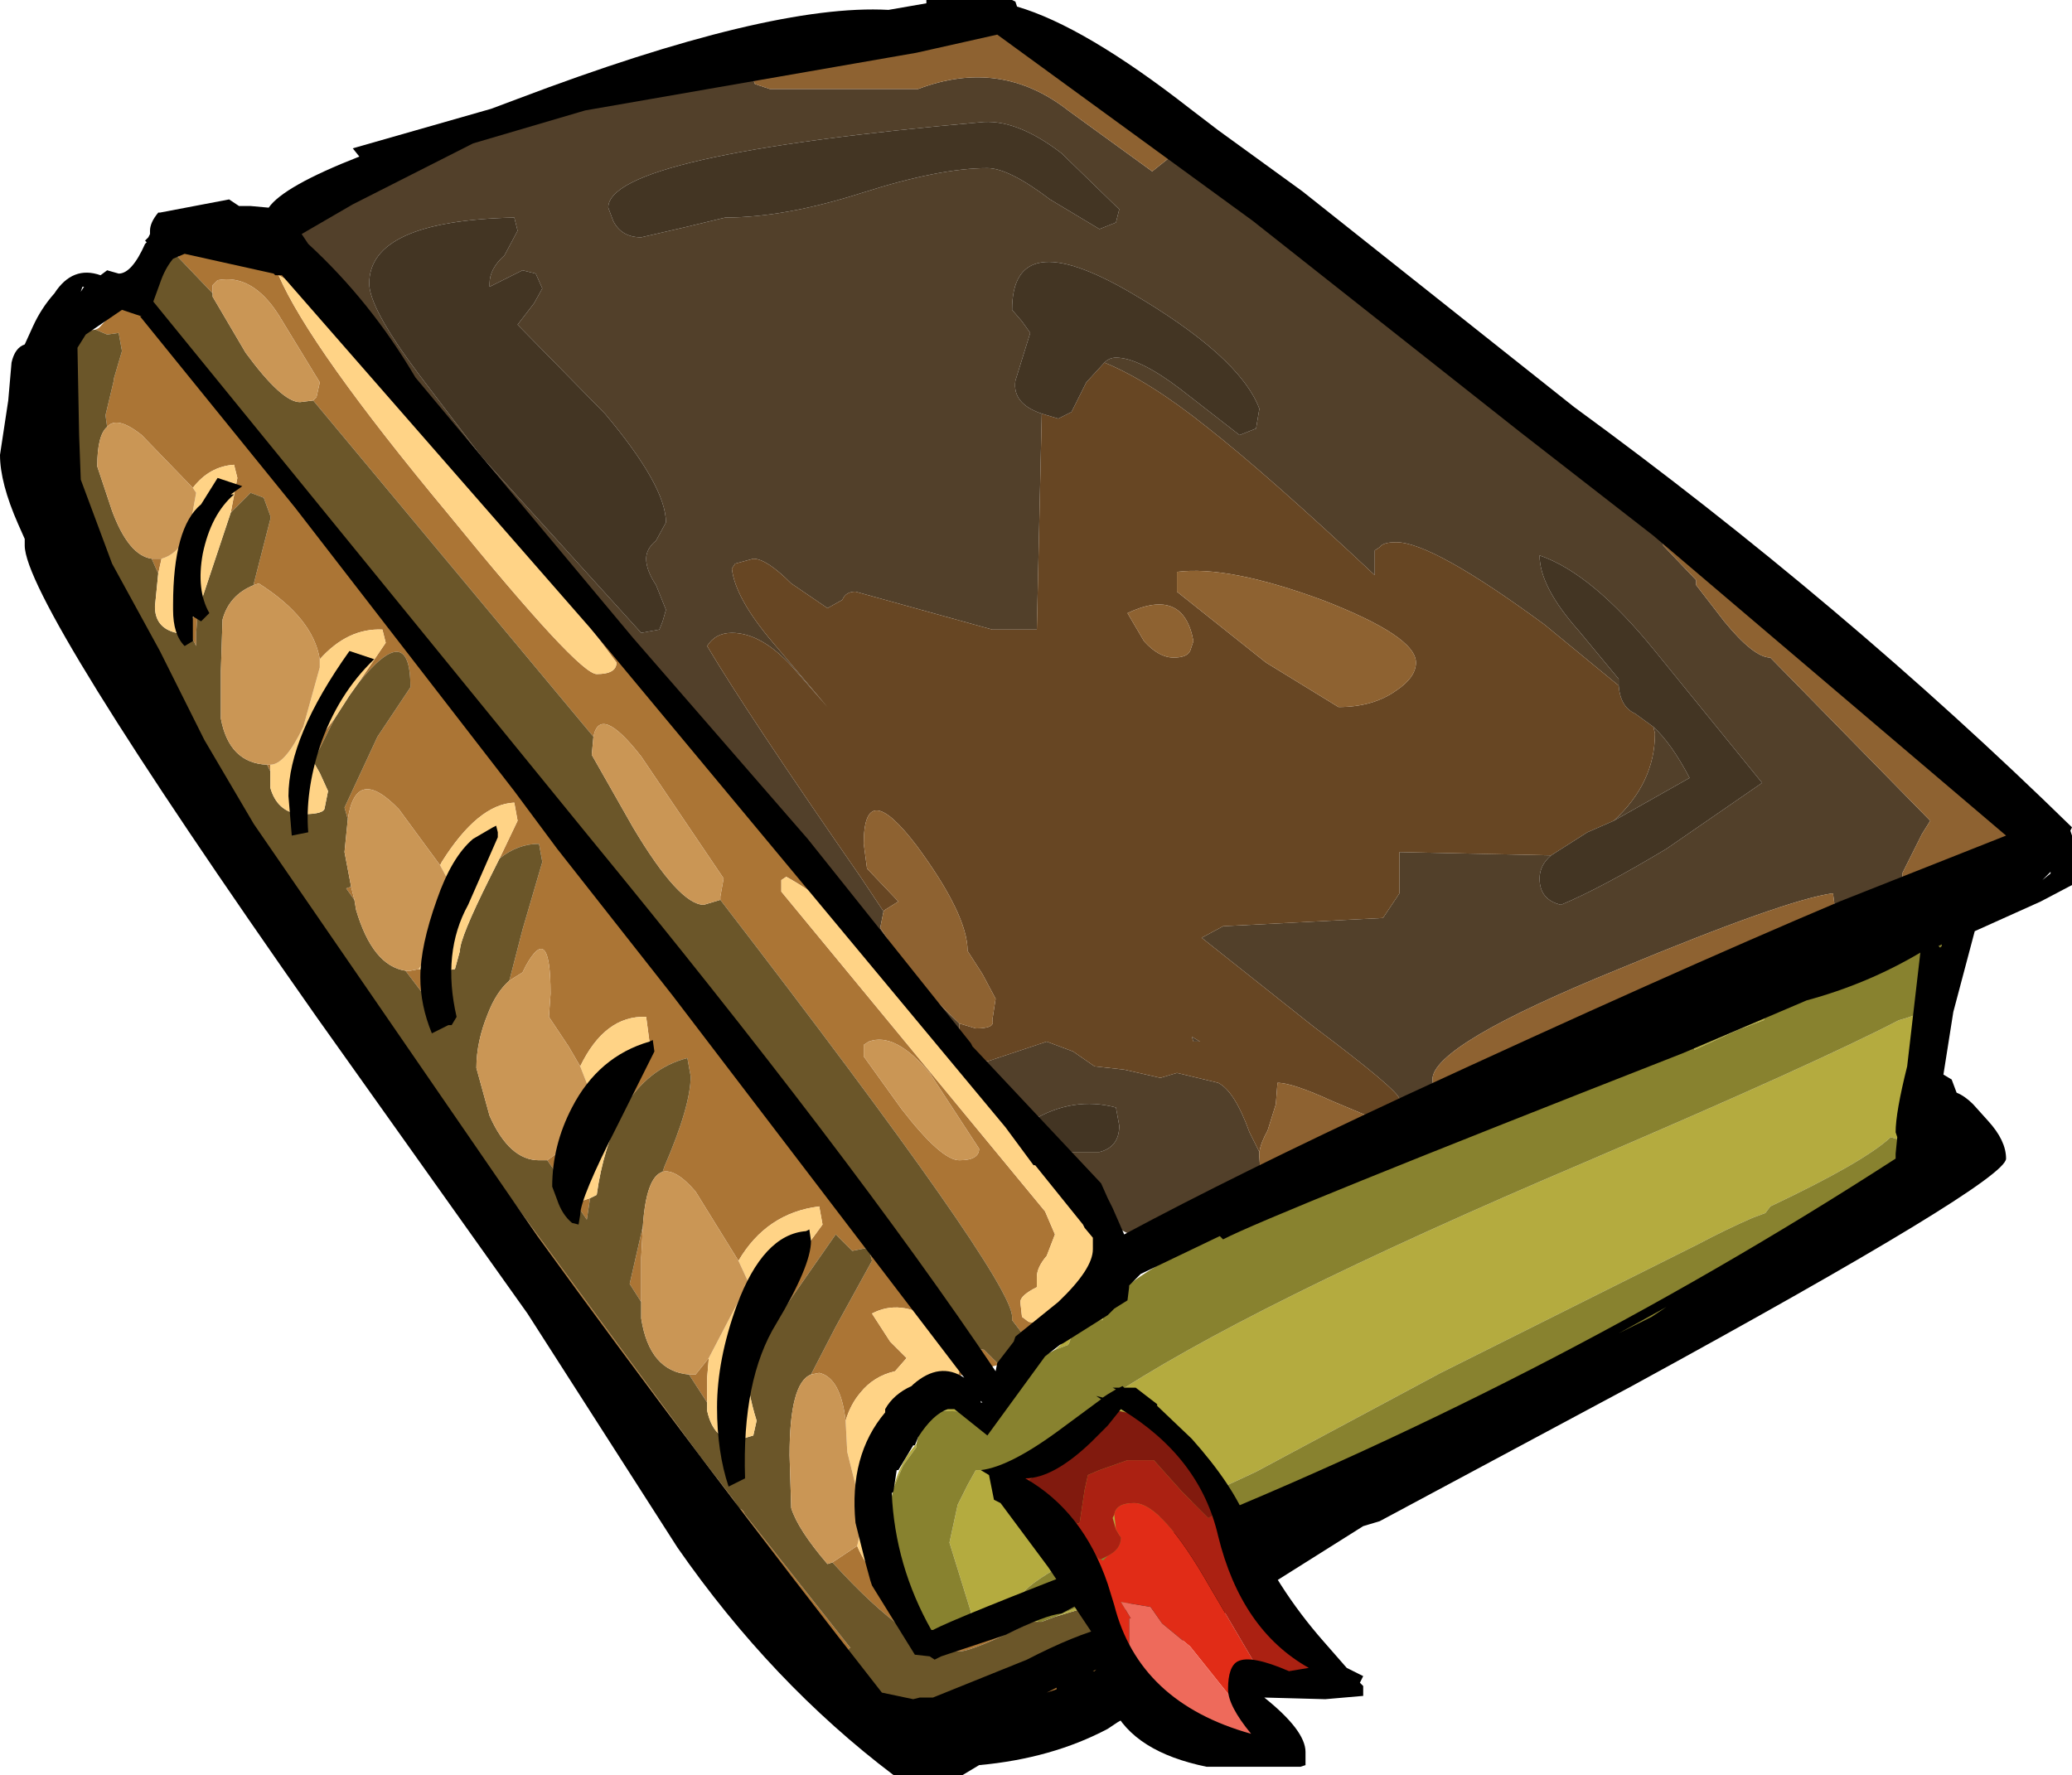 <?xml version="1.0" encoding="UTF-8" standalone="no"?>
<svg xmlns:ffdec="https://www.free-decompiler.com/flash" xmlns:xlink="http://www.w3.org/1999/xlink" ffdec:objectType="frame" height="53.85px" width="62.85px" xmlns="http://www.w3.org/2000/svg">
  <g transform="matrix(1.0, 0.0, 0.0, 1.0, 0.35, -4.15)">
    <use ffdec:characterId="925" height="53.85" transform="matrix(1.0, 0.0, 0.0, 1.0, -0.35, 4.15)" width="62.85" xlink:href="#shape0"/>
  </g>
  <defs>
    <g id="shape0" transform="matrix(1.0, 0.0, 0.0, 1.0, 0.35, -4.15)">
      <path d="M51.0 20.65 L50.25 20.25 50.1 20.35 50.1 20.7 51.1 21.75 51.1 21.9 51.95 23.0 Q52.85 24.1 53.35 24.1 L58.2 29.05 57.95 29.45 57.35 30.65 57.4 31.25 57.7 31.3 55.0 32.55 55.35 32.15 55.3 32.05 55.35 32.0 55.25 31.25 Q53.8 31.45 48.75 33.55 43.1 35.85 43.1 36.9 L43.15 37.35 43.35 37.5 43.85 37.6 42.1 38.35 41.6 38.2 42.1 37.5 Q42.1 37.25 39.5 35.3 L36.1 32.6 36.75 32.25 41.6 32.0 42.1 31.25 42.1 30.0 46.7 30.1 Q46.35 30.4 46.35 30.8 46.35 31.45 47.0 31.6 48.2 31.1 50.2 29.9 L53.1 27.9 49.85 23.9 Q47.95 21.55 46.35 21.0 46.35 21.95 47.55 23.3 L48.75 24.75 48.75 24.95 46.5 23.1 Q43.1 20.6 42.0 20.6 41.6 20.6 41.5 20.75 L41.35 20.85 41.35 21.6 Q38.1 18.55 36.25 17.1 34.5 15.7 33.15 15.15 33.3 15.0 33.5 15.0 34.2 15.0 35.45 15.95 L37.25 17.35 37.75 17.15 37.85 16.55 Q37.25 14.95 33.9 13.0 30.35 10.95 30.35 13.55 L30.65 13.9 30.9 14.25 30.45 15.7 Q30.35 16.4 31.25 16.7 L31.1 23.25 29.75 23.25 25.6 22.1 Q25.3 22.1 25.2 22.35 L24.75 22.6 23.65 21.85 Q22.9 21.1 22.5 21.1 L21.95 21.25 21.85 21.4 Q21.95 22.3 23.1 23.65 L24.75 25.6 23.7 24.4 Q22.75 23.35 21.85 23.35 21.35 23.35 21.1 23.75 22.35 25.85 25.75 30.75 L26.45 31.8 26.35 32.3 27.35 33.85 28.75 35.2 28.75 35.55 26.65 33.25 19.0 24.5 14.5 19.1 13.5 17.75 10.65 14.4 Q10.2 12.8 8.25 12.25 8.25 11.0 9.05 10.55 9.5 10.25 10.3 10.15 L10.45 10.0 Q12.85 7.85 15.4 7.85 L22.3 6.0 22.4 6.0 22.35 6.15 22.55 6.7 23.0 6.85 27.5 6.85 Q30.0 5.9 32.05 7.5 L34.6 9.35 35.6 8.55 37.95 10.45 42.75 14.5 51.0 20.65 M49.8 26.2 Q50.35 26.7 50.9 27.75 L48.6 29.05 Q49.85 27.9 49.85 26.4 L49.8 26.2 M32.25 5.9 L31.9 5.65 30.65 5.0 Q32.15 4.95 32.25 5.9 M27.5 5.4 L27.35 5.5 25.0 5.55 27.5 5.4 M33.6 10.5 L31.85 8.8 Q30.55 7.8 29.5 7.85 18.1 8.85 18.1 10.45 L18.25 10.85 Q18.5 11.35 19.1 11.35 L20.4 11.05 21.65 10.75 Q23.45 10.75 25.8 10.0 28.15 9.25 29.6 9.25 30.25 9.25 31.5 10.2 L33.0 11.1 33.5 10.9 33.6 10.5 M14.95 11.9 L15.35 11.15 15.25 10.75 Q10.85 10.85 10.85 12.75 10.85 13.5 12.35 15.5 L14.25 18.0 19.1 23.35 19.65 23.25 19.75 23.0 19.85 22.65 19.55 21.9 Q19.25 21.45 19.25 21.1 19.25 20.8 19.55 20.55 L19.85 20.0 Q19.85 18.9 18.0 16.7 L15.35 14.0 15.85 13.35 16.1 12.9 15.9 12.45 15.5 12.35 14.5 12.85 14.5 12.75 Q14.5 12.3 14.95 11.9 M29.4 36.35 L29.6 36.35 30.5 36.05 31.4 35.75 32.2 36.05 32.85 36.5 33.75 36.6 34.85 36.85 35.35 36.7 36.6 37.0 Q37.1 37.25 37.55 38.5 L37.85 39.1 37.85 39.25 37.9 40.0 38.2 40.05 35.9 40.9 34.5 41.75 Q33.9 41.75 32.8 40.85 L31.8 39.2 31.75 39.1 33.0 39.1 Q33.6 38.95 33.6 38.3 L33.5 37.75 Q32.2 37.4 30.95 38.15 L30.55 37.8 29.4 36.35 M35.85 35.75 L35.8 35.6 36.05 35.75 35.85 35.75" fill="#52402a" fill-rule="evenodd" stroke="none"/>
      <path d="M8.25 12.25 Q10.2 12.8 10.65 14.4 9.3 13.15 8.1 12.5 9.05 14.7 13.25 19.75 17.2 24.6 17.75 24.6 18.35 24.6 18.35 24.25 L14.5 19.1 19.0 24.5 26.65 33.25 Q24.95 31.55 23.5 30.75 L23.35 30.85 23.35 31.2 31.35 40.9 31.65 41.6 31.4 42.25 Q31.1 42.6 31.1 42.9 L31.1 43.2 Q30.6 43.45 30.6 43.65 L30.65 44.1 30.85 44.25 31.35 44.35 Q32.35 43.95 32.55 43.4 33.1 43.05 33.1 41.95 L33.1 41.85 33.25 42.4 Q33.25 43.55 31.45 44.75 L31.0 45.05 30.35 44.2 30.35 44.1 Q30.35 42.95 21.5 31.45 L21.5 31.35 21.6 30.8 19.1 27.1 Q17.85 25.5 17.65 26.5 L9.15 16.3 9.25 16.2 9.35 15.75 8.1 13.7 Q7.3 12.45 6.25 12.65 L6.1 12.8 6.1 13.05 5.05 11.95 Q5.2 11.75 5.45 11.7 L5.65 11.65 Q6.75 10.75 6.95 12.1 L7.0 12.1 8.25 12.25 M26.95 52.1 L27.0 52.5 Q27.35 53.65 28.1 53.85 L28.35 53.85 28.5 53.85 28.55 53.85 28.8 53.85 29.25 53.85 29.75 53.55 30.95 53.35 Q29.15 54.25 28.75 54.25 27.35 54.25 24.9 51.55 L25.65 51.05 Q26.1 52.1 26.75 52.1 L26.95 52.1 M34.15 52.45 L34.2 52.4 34.6 52.85 34.75 53.55 34.75 53.65 34.75 53.8 Q34.75 54.65 33.6 55.45 32.55 56.15 30.8 56.4 L29.5 56.5 29.35 56.5 28.85 56.5 Q26.45 56.5 25.75 55.75 L25.6 55.35 25.3 55.0 Q23.85 53.85 21.75 50.15 19.4 48.5 16.85 44.4 L13.3 38.0 20.9 48.35 21.9 49.65 22.05 49.9 22.15 49.95 22.2 50.0 22.25 50.1 25.45 54.15 25.4 54.15 25.35 54.55 26.35 55.5 27.25 56.1 27.35 56.1 27.85 56.35 Q28.95 56.35 31.65 54.95 34.35 53.5 34.35 53.05 L34.25 52.5 34.15 52.45 M4.15 12.6 L4.15 12.7 4.05 12.65 4.15 12.6 M3.85 12.8 L3.85 13.15 4.35 13.8 Q4.7 14.6 5.0 14.6 L27.5 43.1 27.85 43.2 28.5 44.0 28.55 44.1 Q28.8 45.0 29.5 45.1 L29.95 45.55 28.7 45.9 28.85 45.45 Q28.85 44.75 27.95 44.2 26.95 43.55 26.1 44.0 L26.65 44.85 27.15 45.35 26.8 45.75 Q26.15 45.9 25.75 46.4 25.45 46.75 25.3 47.25 25.15 45.95 24.5 45.8 L24.25 45.85 25.0 44.4 26.1 42.4 26.0 42.0 25.5 42.1 25.0 41.6 22.35 45.4 22.3 45.5 Q22.3 44.25 23.1 43.35 L24.6 41.3 24.5 40.75 Q22.9 40.95 22.05 42.4 L20.75 40.3 Q20.15 39.6 19.75 39.7 L19.8 39.55 Q20.6 37.7 20.6 36.8 L20.5 36.25 Q19.3 36.55 18.55 37.8 L18.7 37.55 Q19.35 36.45 19.35 35.75 L19.25 35.0 Q18.0 34.95 17.25 36.5 L16.9 35.9 16.3 35.0 16.35 34.3 Q16.35 32.1 15.6 33.45 L15.5 33.65 15.1 33.9 15.5 32.35 16.1 30.3 16.0 29.75 Q15.35 29.75 14.8 30.2 L15.35 29.05 15.25 28.5 Q14.15 28.55 13.05 30.3 L13.0 30.4 11.75 28.7 Q10.45 27.35 10.2 29.0 L10.1 28.65 11.1 26.5 12.1 25.0 Q12.1 22.9 10.5 24.9 L11.35 23.65 11.25 23.25 Q10.2 23.2 9.35 24.15 9.15 22.9 7.5 21.85 L7.35 21.9 7.35 21.85 7.85 19.9 7.85 19.8 7.65 19.25 7.25 19.1 6.65 19.7 6.85 18.65 6.75 18.25 Q6.0 18.3 5.5 18.95 L3.95 17.35 Q3.2 16.75 2.9 17.1 L2.85 16.75 3.1 15.7 3.1 15.65 3.35 14.8 3.25 14.25 2.9 14.3 2.55 14.15 2.65 14.1 3.85 12.8 M5.0 25.25 L6.2 27.35 6.7 28.2 5.0 25.25 M4.25 21.1 L4.35 21.1 4.55 21.1 4.45 21.55 4.25 21.1 M5.65 22.7 L5.6 23.35 5.6 23.75 5.3 23.15 5.65 22.7 M7.75 27.35 L7.85 27.35 7.85 27.55 7.75 27.35 M12.35 33.55 L12.85 33.6 13.15 33.6 13.1 34.0 13.2 35.25 11.95 33.6 12.1 33.6 12.35 33.55 M10.4 31.45 L10.15 31.1 10.3 31.05 10.4 31.45 M16.25 39.35 L16.6 39.1 Q16.6 39.8 16.85 40.2 L16.25 39.35 M9.15 27.25 L9.1 27.05 Q9.1 26.85 9.8 25.95 L9.15 27.25 M8.7 28.85 L8.85 28.85 8.85 29.15 8.7 28.85 M16.9 40.35 L17.25 40.6 17.55 40.5 17.45 41.15 16.9 40.35 M19.1 43.65 L18.75 43.1 19.15 41.35 19.1 42.3 19.1 43.65 M25.85 35.85 L25.85 36.2 27.0 37.8 Q28.2 39.35 28.75 39.35 29.35 39.35 29.35 39.0 L27.85 36.7 Q26.8 35.45 26.0 35.75 L25.85 35.85 M21.15 45.35 L21.1 45.95 21.1 46.7 20.55 45.85 20.75 45.85 21.15 45.35 M27.15 47.55 L26.75 48.6 26.55 49.25 26.35 48.65 Q26.35 48.0 27.15 47.55" fill="#ab7535" fill-rule="evenodd" stroke="none"/>
      <path d="M31.2 45.35 Q30.8 45.55 30.45 45.85 L30.35 45.85 29.95 45.55 29.5 45.1 Q28.8 45.0 28.55 44.1 L28.5 44.0 27.85 43.2 27.5 43.1 5.0 14.6 Q4.7 14.6 4.35 13.8 L3.85 13.15 3.85 12.8 4.0 12.7 4.0 12.65 4.05 12.65 4.15 12.7 4.15 12.6 4.15 12.25 4.6 12.35 4.6 11.5 5.05 11.95 6.1 13.05 6.1 13.15 7.1 14.85 Q8.2 16.35 8.75 16.35 L9.15 16.3 17.65 26.5 17.6 27.05 18.85 29.25 Q20.25 31.6 21.0 31.6 L21.5 31.45 Q30.35 42.95 30.35 44.1 L30.35 44.2 31.0 45.05 31.1 45.15 31.2 45.35 M31.15 53.35 L31.25 53.35 31.65 53.2 34.15 52.45 34.25 52.5 34.35 53.05 Q34.35 53.5 31.65 54.95 28.95 56.35 27.85 56.35 L27.35 56.1 27.25 56.1 26.35 55.5 25.35 54.55 25.4 54.15 25.45 54.15 22.25 50.1 22.2 50.0 22.15 49.95 22.05 49.9 21.9 49.65 20.9 48.35 13.3 38.0 12.25 36.6 Q9.8 33.4 6.7 28.2 L6.2 27.35 5.0 25.25 Q3.6 22.7 2.75 20.75 1.7 20.6 1.4 19.3 L1.25 17.8 Q1.25 16.45 1.55 15.55 L1.6 15.35 1.85 14.85 1.85 14.25 2.55 14.15 2.9 14.3 3.25 14.25 3.35 14.8 3.1 15.65 3.1 15.7 2.85 16.75 2.9 17.1 Q2.6 17.35 2.6 18.3 L3.05 19.65 Q3.55 21.0 4.25 21.1 L4.45 21.55 4.35 22.55 Q4.35 23.2 5.0 23.35 L5.3 23.15 5.6 23.75 5.6 23.35 5.65 22.7 6.65 19.7 7.25 19.1 7.65 19.25 7.85 19.8 7.85 19.9 7.35 21.85 7.35 21.9 Q6.6 22.2 6.4 22.95 L6.35 24.5 6.35 25.95 Q6.6 27.3 7.75 27.35 L7.85 27.55 7.85 28.05 Q8.05 28.75 8.7 28.85 L8.85 29.15 8.85 28.85 Q9.5 28.85 9.5 28.65 L9.6 28.15 9.35 27.6 9.15 27.25 9.8 25.95 10.25 25.25 10.5 24.9 Q12.1 22.9 12.1 25.0 L11.1 26.5 10.1 28.65 10.2 29.0 10.1 30.0 10.3 31.05 10.15 31.1 10.4 31.45 10.45 31.75 Q10.95 33.45 11.95 33.6 L13.2 35.25 13.1 34.0 13.15 33.6 13.45 33.55 13.6 33.0 Q13.6 32.6 14.5 30.8 L14.8 30.2 Q15.35 29.75 16.0 29.75 L16.1 30.3 15.5 32.35 15.1 33.9 Q14.7 34.25 14.45 34.9 14.1 35.75 14.1 36.55 L14.5 38.0 Q15.1 39.35 16.0 39.35 L16.25 39.35 16.85 40.2 16.9 40.35 17.45 41.15 17.55 40.5 17.75 40.4 Q17.95 38.95 18.55 37.8 19.3 36.55 20.5 36.25 L20.6 36.8 Q20.6 37.7 19.8 39.55 L19.75 39.7 Q19.25 39.85 19.15 41.35 L18.75 43.1 19.1 43.65 19.1 44.15 Q19.35 45.75 20.55 45.85 L21.1 46.7 21.1 46.95 Q21.3 47.85 22.0 47.85 L22.5 47.7 22.6 47.25 Q22.3 46.3 22.3 45.5 L22.35 45.4 25.0 41.6 25.5 42.1 26.0 42.0 26.1 42.4 25.0 44.4 24.25 45.85 Q23.6 46.1 23.6 48.3 L23.65 49.9 Q23.85 50.55 24.75 51.6 L24.9 51.55 Q27.35 54.25 28.75 54.25 29.15 54.25 30.95 53.35 L31.15 53.35" fill="#6b5629" fill-rule="evenodd" stroke="none"/>
      <path d="M10.65 14.4 L13.5 17.75 14.5 19.1 18.35 24.25 Q18.35 24.6 17.75 24.6 17.2 24.6 13.25 19.75 9.05 14.7 8.1 12.5 9.3 13.15 10.65 14.4 M26.65 33.25 L28.75 35.55 28.65 36.25 29.4 36.35 30.55 37.8 30.95 38.15 30.6 38.4 Q30.6 38.95 31.25 39.1 L31.75 39.1 31.8 39.2 32.8 40.85 33.1 41.85 33.1 41.95 Q33.1 43.05 32.55 43.4 32.35 43.95 31.35 44.35 L30.85 44.25 30.65 44.1 30.6 43.65 Q30.6 43.45 31.1 43.2 L31.1 42.9 Q31.1 42.6 31.4 42.25 L31.65 41.6 31.35 40.9 23.35 31.2 23.35 30.85 23.5 30.75 Q24.95 31.55 26.65 33.25 M27.65 47.0 L27.6 47.3 27.45 47.35 27.15 47.55 Q26.35 48.0 26.35 48.65 L26.55 49.25 26.7 49.55 26.65 49.7 26.6 50.1 26.6 50.35 26.65 51.4 26.95 52.0 26.95 52.1 26.75 52.1 Q26.1 52.1 25.65 51.05 L25.85 50.2 25.6 49.2 25.35 48.2 25.3 47.25 Q25.45 46.75 25.75 46.4 26.15 45.9 26.8 45.75 L27.15 45.35 26.65 44.85 26.1 44.0 Q26.95 43.55 27.95 44.2 28.85 44.75 28.85 45.45 L28.7 45.9 28.6 46.0 28.85 46.1 28.6 46.6 27.75 46.75 27.65 47.0 M4.55 21.1 Q5.1 20.95 5.4 20.2 L5.6 19.1 5.5 18.95 Q6.0 18.3 6.75 18.25 L6.85 18.65 6.65 19.7 5.65 22.7 5.3 23.15 5.0 23.35 Q4.35 23.2 4.35 22.55 L4.45 21.55 4.55 21.1 M7.85 27.35 Q8.3 27.35 8.85 26.2 L9.35 24.4 9.35 24.15 Q10.2 23.2 11.25 23.25 L11.35 23.65 10.5 24.9 10.25 25.25 9.8 25.95 Q9.1 26.85 9.1 27.05 L9.15 27.25 9.35 27.6 9.6 28.15 9.5 28.65 Q9.5 28.85 8.85 28.85 L8.7 28.85 Q8.05 28.75 7.85 28.05 L7.85 27.55 7.85 27.35 M13.0 30.4 L13.05 30.3 Q14.15 28.55 15.25 28.5 L15.35 29.05 14.8 30.2 14.5 30.8 Q13.6 32.6 13.6 33.0 L13.45 33.55 13.15 33.6 12.85 33.6 12.35 33.55 12.9 32.7 13.35 31.05 13.0 30.4 M17.25 36.5 Q18.0 34.95 19.25 35.0 L19.35 35.75 Q19.35 36.45 18.7 37.55 L18.55 37.8 Q17.95 38.95 17.75 40.4 L17.55 40.5 17.25 40.6 16.9 40.35 16.85 40.2 Q16.6 39.8 16.6 39.1 L17.1 38.5 17.6 37.4 17.25 36.5 M22.05 42.4 Q22.9 40.95 24.5 40.75 L24.6 41.3 23.1 43.35 Q22.3 44.25 22.3 45.5 22.3 46.3 22.6 47.25 L22.5 47.7 22.0 47.85 Q21.3 47.85 21.1 46.95 L21.1 46.7 21.1 45.95 21.15 45.35 22.35 43.05 22.05 42.4" fill="#ffd386" fill-rule="evenodd" stroke="none"/>
      <path d="M6.1 13.05 L6.1 12.8 6.25 12.65 Q7.3 12.45 8.1 13.7 L9.35 15.75 9.25 16.2 9.15 16.3 8.75 16.35 Q8.2 16.35 7.1 14.85 L6.1 13.15 6.1 13.05 M17.65 26.5 Q17.85 25.5 19.1 27.1 L21.6 30.8 21.5 31.35 21.5 31.45 21.0 31.6 Q20.25 31.6 18.85 29.25 L17.6 27.05 17.65 26.5 M4.25 21.1 Q3.55 21.0 3.05 19.65 L2.6 18.3 Q2.6 17.35 2.9 17.1 3.2 16.75 3.95 17.35 L5.5 18.95 5.6 19.1 5.4 20.2 Q5.1 20.95 4.55 21.1 L4.35 21.1 4.25 21.1 M7.75 27.35 Q6.6 27.3 6.35 25.95 L6.35 24.5 6.4 22.95 Q6.6 22.2 7.35 21.9 L7.5 21.85 Q9.15 22.9 9.35 24.15 L9.35 24.4 8.85 26.2 Q8.3 27.35 7.85 27.35 L7.75 27.35 M15.1 33.9 L15.5 33.65 15.6 33.45 Q16.35 32.1 16.35 34.3 L16.3 35.0 16.9 35.9 17.25 36.5 17.6 37.4 17.1 38.5 16.6 39.1 16.25 39.35 16.0 39.35 Q15.1 39.35 14.5 38.0 L14.1 36.55 Q14.1 35.75 14.45 34.9 14.7 34.25 15.1 33.9 M19.75 39.7 Q20.15 39.6 20.75 40.3 L22.05 42.4 22.35 43.05 21.15 45.35 20.75 45.85 20.55 45.85 Q19.35 45.75 19.1 44.15 L19.1 43.65 19.1 42.3 19.15 41.35 Q19.25 39.85 19.75 39.7 M24.25 45.85 L24.5 45.8 Q25.15 45.95 25.3 47.25 L25.35 48.2 25.6 49.2 25.85 50.2 25.65 51.05 24.9 51.55 24.75 51.6 Q23.85 50.55 23.65 49.9 L23.6 48.3 Q23.6 46.1 24.25 45.85 M10.2 29.0 Q10.45 27.35 11.75 28.7 L13.0 30.4 13.35 31.05 12.9 32.7 12.35 33.55 12.1 33.6 11.95 33.6 Q10.95 33.45 10.45 31.75 L10.4 31.45 10.3 31.05 10.1 30.0 10.2 29.0 M25.85 35.85 L26.0 35.75 Q26.8 35.45 27.85 36.7 L29.35 39.0 Q29.35 39.35 28.75 39.35 28.2 39.35 27.0 37.8 L25.85 36.2 25.85 35.85" fill="#ca9655" fill-rule="evenodd" stroke="none"/>
      <path d="M28.75 35.55 L28.75 35.2 29.25 35.35 Q29.85 35.35 29.75 35.1 L29.85 34.45 29.45 33.7 29.0 33.0 Q29.0 31.9 27.45 29.8 25.85 27.7 25.85 29.75 L25.95 30.5 26.9 31.5 26.5 31.75 26.45 31.8 25.75 30.75 Q22.35 25.85 21.1 23.75 21.35 23.35 21.85 23.35 22.75 23.35 23.7 24.4 L24.75 25.6 23.1 23.65 Q21.95 22.3 21.85 21.4 L21.95 21.25 22.5 21.1 Q22.9 21.1 23.65 21.85 L24.75 22.6 25.2 22.35 Q25.3 22.1 25.6 22.1 L29.75 23.25 31.1 23.25 31.25 16.7 31.75 16.85 32.15 16.65 32.6 15.75 33.15 15.15 Q34.5 15.7 36.25 17.1 38.1 18.55 41.35 21.6 L41.35 20.85 41.5 20.75 Q41.6 20.6 42.0 20.6 43.1 20.6 46.5 23.1 L48.75 24.95 Q48.8 25.6 49.25 25.8 L49.8 26.2 49.85 26.4 Q49.85 27.9 48.6 29.05 L47.8 29.4 46.7 30.1 42.1 30.0 42.1 31.25 41.6 32.0 36.75 32.25 36.1 32.6 39.5 35.3 Q42.1 37.25 42.1 37.5 L41.6 38.2 40.05 37.55 Q38.85 37.0 38.4 37.0 L38.35 37.65 38.1 38.45 Q37.9 38.8 37.85 39.1 L37.55 38.5 Q37.1 37.25 36.6 37.0 L35.35 36.7 34.85 36.85 33.75 36.6 32.85 36.5 32.2 36.05 31.4 35.75 30.5 36.05 29.6 36.35 29.4 36.35 28.65 36.25 28.75 35.55 M42.0 25.1 Q42.6 24.7 42.6 24.25 42.6 23.45 39.75 22.35 36.9 21.3 35.35 21.5 L35.35 22.1 38.05 24.25 40.25 25.6 Q41.3 25.6 42.0 25.1 M33.85 22.75 L34.35 23.6 Q34.8 24.1 35.25 24.1 35.65 24.1 35.75 23.9 L35.85 23.6 Q35.55 21.95 33.85 22.75 M35.85 35.75 L36.05 35.75 35.8 35.6 35.85 35.75" fill="#674623" fill-rule="evenodd" stroke="none"/>
      <path d="M57.7 31.3 L57.4 31.25 57.35 30.65 57.95 29.45 58.2 29.05 53.35 24.1 Q52.85 24.1 51.95 23.0 L51.1 21.9 51.1 21.75 50.1 20.7 50.1 20.35 50.25 20.25 51.0 20.65 52.65 21.6 Q54.0 22.15 57.3 25.0 61.1 28.4 61.1 29.4 61.1 30.05 59.85 30.75 58.7 31.35 58.1 31.35 L57.7 31.3 M35.6 8.55 L34.6 9.35 32.05 7.5 Q30.0 5.9 27.5 6.85 L23.0 6.85 22.55 6.7 22.35 6.15 22.4 6.0 Q22.4 5.75 22.6 5.65 L23.0 5.6 25.0 5.55 27.35 5.5 27.5 5.4 Q28.9 4.35 30.65 5.0 L31.9 5.65 32.25 5.9 35.6 8.5 35.6 8.55 M28.75 35.2 L27.35 33.85 26.35 32.3 26.45 31.8 26.5 31.75 26.9 31.5 25.95 30.5 25.85 29.75 Q25.85 27.7 27.45 29.8 29.0 31.9 29.0 33.0 L29.45 33.7 29.85 34.45 29.75 35.1 Q29.85 35.35 29.25 35.35 L28.75 35.2 M41.6 38.2 L42.1 38.35 41.4 39.2 40.35 39.75 38.85 40.1 38.2 40.05 37.9 40.0 37.85 39.25 37.85 39.1 Q37.9 38.8 38.1 38.45 L38.35 37.65 38.4 37.0 Q38.85 37.0 40.05 37.55 L41.6 38.2 M43.85 37.6 L43.35 37.5 43.15 37.35 43.1 36.9 Q43.1 35.85 48.75 33.55 53.8 31.45 55.25 31.25 L55.35 32.0 55.3 32.05 55.35 32.15 55.0 32.55 Q53.55 33.65 45.9 37.05 L45.6 37.2 44.6 37.6 44.2 37.55 44.1 37.6 43.85 37.6 M42.0 25.1 Q41.3 25.6 40.25 25.6 L38.05 24.25 35.35 22.1 35.35 21.5 Q36.9 21.3 39.75 22.35 42.6 23.45 42.6 24.25 42.6 24.7 42.0 25.1 M33.85 22.75 Q35.55 21.95 35.85 23.6 L35.75 23.9 Q35.65 24.1 35.25 24.1 34.8 24.1 34.35 23.6 L33.85 22.75" fill="#8e6231" fill-rule="evenodd" stroke="none"/>
      <path d="M31.25 16.7 Q30.35 16.4 30.45 15.7 L30.9 14.25 30.65 13.9 30.35 13.55 Q30.35 10.95 33.9 13.0 37.25 14.95 37.85 16.55 L37.75 17.15 37.25 17.35 35.45 15.95 Q34.2 15.0 33.5 15.0 33.3 15.0 33.15 15.15 L32.6 15.75 32.15 16.65 31.75 16.85 31.25 16.7 M48.75 24.95 L48.75 24.75 47.55 23.3 Q46.35 21.95 46.35 21.0 47.95 21.55 49.85 23.9 L53.1 27.9 50.2 29.9 Q48.2 31.1 47.0 31.6 46.35 31.45 46.35 30.8 46.35 30.4 46.7 30.1 L47.8 29.4 48.6 29.05 50.9 27.75 Q50.35 26.7 49.8 26.2 L49.25 25.8 Q48.8 25.6 48.75 24.95 M33.6 10.5 L33.5 10.9 33.0 11.1 31.5 10.2 Q30.25 9.25 29.6 9.25 28.15 9.25 25.8 10.0 23.45 10.75 21.65 10.75 L20.4 11.05 19.1 11.35 Q18.5 11.35 18.25 10.85 L18.1 10.45 Q18.1 8.85 29.5 7.85 30.55 7.8 31.85 8.8 L33.6 10.5 M14.95 11.9 Q14.5 12.3 14.5 12.75 L14.5 12.85 15.5 12.35 15.9 12.45 16.1 12.9 15.85 13.35 15.35 14.0 18.0 16.7 Q19.85 18.9 19.85 20.0 L19.55 20.55 Q19.25 20.8 19.25 21.1 19.25 21.45 19.55 21.9 L19.85 22.65 19.75 23.0 19.65 23.25 19.1 23.35 14.25 18.0 12.35 15.5 Q10.85 13.5 10.85 12.75 10.85 10.85 15.25 10.75 L15.35 11.15 14.95 11.9 M30.95 38.15 Q32.2 37.4 33.5 37.75 L33.6 38.3 Q33.6 38.95 33.0 39.1 L31.75 39.1 31.25 39.1 Q30.6 38.95 30.6 38.4 L30.95 38.15" fill="#433523" fill-rule="evenodd" stroke="none"/>
      <path d="M56.2 33.6 L55.3 33.9 Q53.3 34.65 53.15 35.1 L52.35 35.4 51.05 36.0 51.0 35.75 49.9 35.85 51.1 35.3 Q54.3 34.0 56.2 33.6 M39.75 40.1 Q39.25 40.4 39.05 40.6 L38.05 40.9 39.75 40.1 M33.15 43.9 L33.1 44.05 33.1 44.2 32.7 44.2 33.15 43.9 M32.15 44.65 L32.1 44.85 32.05 44.95 31.65 45.1 32.15 44.65 M29.55 46.85 L29.45 47.0 28.2 46.95 27.65 47.0 27.75 46.75 28.6 46.6 29.55 46.85 M27.45 47.95 L27.45 48.05 27.05 48.6 26.75 49.3 Q26.95 48.5 27.45 47.95 M29.0 53.6 L29.0 53.55 Q29.3 53.35 29.1 53.15 L29.1 53.05 28.45 50.95 28.7 49.8 29.0 49.2 29.25 48.75 29.45 48.75 30.25 48.85 Q31.25 48.85 32.6 47.25 L33.15 46.65 Q37.4 43.8 47.75 39.4 54.75 36.4 57.25 35.1 58.6 34.75 58.8 33.9 L58.85 34.15 Q58.85 35.25 58.35 36.1 57.85 37.0 57.85 38.65 L57.85 38.7 57.35 38.75 57.0 38.65 Q56.2 39.4 53.35 40.75 L53.2 40.95 52.8 41.1 Q52.0 41.45 51.15 41.9 L43.35 45.8 37.75 48.8 34.85 50.15 Q30.6 52.1 30.6 52.65 L30.8 53.2 31.15 53.35 30.95 53.35 29.75 53.55 29.0 53.6 M31.65 53.2 L35.45 51.6 35.75 51.6 Q36.85 51.6 44.85 47.15 L46.85 46.15 Q47.8 45.65 48.7 45.25 L41.9 48.95 Q37.4 51.25 34.2 52.4 L34.15 52.45 31.65 53.2" fill="#b4ab3f" fill-rule="evenodd" stroke="none"/>
      <path d="M49.9 35.85 L51.0 35.75 51.05 36.0 52.35 35.4 53.15 35.1 Q53.3 34.65 55.3 33.9 L56.2 33.6 56.95 33.35 57.15 33.15 Q57.8 32.6 58.75 32.75 L58.85 33.5 58.8 33.9 Q58.6 34.75 57.25 35.1 54.75 36.4 47.75 39.4 37.4 43.8 33.15 46.65 L32.6 47.25 Q31.25 48.85 30.25 48.85 L29.45 48.75 29.25 48.75 29.0 49.2 28.7 49.8 28.45 50.95 29.1 53.05 29.1 53.15 Q29.3 53.35 29.0 53.55 L29.0 53.6 29.0 53.65 28.55 53.85 28.5 53.85 28.35 53.85 28.1 53.85 Q27.35 53.65 27.0 52.5 L26.95 52.1 26.95 52.0 26.65 51.4 26.6 50.35 26.6 50.1 26.65 49.7 26.7 49.55 26.75 49.3 27.05 48.6 27.45 48.05 27.45 47.95 27.6 47.3 27.65 47.0 28.2 46.95 29.45 47.0 29.55 46.85 30.15 46.1 30.45 45.85 Q30.8 45.55 31.2 45.35 L31.65 45.1 32.05 44.95 32.1 44.85 32.15 44.65 32.15 44.25 32.7 44.2 33.1 44.2 33.1 44.05 33.15 43.9 Q33.45 43.2 35.9 41.9 L38.05 40.9 39.05 40.6 Q39.25 40.4 39.75 40.1 L40.35 39.75 41.4 39.2 43.25 38.25 44.6 37.6 45.6 37.2 45.9 37.05 Q48.2 36.1 49.9 35.85 M48.7 45.25 Q47.8 45.65 46.85 46.15 L44.85 47.15 Q36.85 51.6 35.75 51.6 L35.45 51.6 31.65 53.2 31.25 53.35 31.15 53.35 30.8 53.2 30.6 52.65 Q30.6 52.1 34.85 50.15 L37.75 48.8 43.35 45.8 51.15 41.9 Q52.0 41.45 52.8 41.1 L53.2 40.95 53.35 40.75 Q56.2 39.4 57.0 38.65 L57.35 38.75 57.85 38.7 58.25 38.5 58.3 38.75 58.5 38.75 58.6 39.3 58.6 39.45 58.6 39.55 57.75 40.55 56.5 41.35 56.1 41.6 55.65 41.5 48.7 45.25" fill="#88822f" fill-rule="evenodd" stroke="none"/>
      <path d="M45.75 17.25 L37.65 10.85 29.9 5.2 27.45 5.75 17.4 7.5 14.0 8.5 10.35 10.35 8.8 11.25 9.0 11.55 Q10.9 13.3 12.25 15.6 L18.85 23.5 24.15 29.6 29.1 35.8 29.15 35.9 29.2 35.95 33.05 40.05 33.25 40.5 33.4 40.8 33.75 41.6 Q37.1 39.8 42.25 37.4 50.25 33.7 55.45 31.5 L60.5 29.5 49.8 20.4 45.75 17.25 M50.7 36.1 Q38.2 41.0 36.75 41.75 L36.65 41.65 34.25 42.8 33.95 43.1 33.9 43.15 33.9 43.2 33.85 43.6 33.45 43.85 33.25 44.05 31.9 44.9 31.8 44.95 31.35 45.3 29.6 47.7 28.6 46.9 28.5 46.9 28.4 46.9 Q27.95 47.05 27.5 47.75 L27.4 48.0 27.35 48.0 26.9 48.75 26.85 48.75 26.75 49.4 26.7 49.45 Q26.8 51.65 27.9 53.6 L27.95 53.6 Q28.6 53.25 33.25 51.45 L34.35 51.0 Q46.4 46.25 57.15 39.3 L57.15 39.15 57.2 38.65 57.15 38.5 Q57.15 37.9 57.5 36.5 L57.9 33.05 Q56.3 34.0 54.45 34.5 L50.7 36.1 M58.55 32.8 L58.45 32.85 58.5 32.9 58.55 32.85 58.55 32.8 M58.6 36.75 L58.85 36.9 59.0 37.3 Q59.25 37.4 59.5 37.65 L59.95 38.15 Q60.5 38.75 60.5 39.3 60.5 40.0 49.15 46.2 L41.5 50.3 41.0 50.45 35.6 53.85 35.5 53.95 35.1 54.2 35.25 54.6 Q35.25 55.45 33.55 56.4 L33.25 56.6 Q31.55 57.5 29.35 57.7 L28.85 58.0 26.75 58.0 Q23.05 55.2 20.2 51.1 L15.65 44.0 9.25 35.0 Q0.4 22.4 0.4 20.7 L0.4 20.5 0.2 20.05 Q-0.35 18.8 -0.35 17.95 L-0.1 16.3 0.0 15.15 Q0.1 14.7 0.4 14.6 L0.65 14.05 Q0.9 13.5 1.3 13.05 1.85 12.2 2.7 12.5 L2.9 12.35 3.25 12.45 Q3.65 12.45 4.05 11.55 L4.1 11.5 4.05 11.45 4.15 11.35 4.2 11.25 4.2 11.15 Q4.2 10.9 4.45 10.6 L4.5 10.6 6.6 10.2 6.9 10.4 7.25 10.4 7.8 10.45 Q8.25 9.8 10.55 8.9 L10.35 8.65 14.2 7.55 14.55 7.45 15.35 7.15 Q23.0 4.25 26.6 4.45 L27.75 4.25 27.75 4.15 30.35 4.15 30.45 4.2 30.5 4.35 Q32.55 4.95 35.75 7.45 L36.6 8.1 39.15 9.95 47.4 16.5 Q55.55 22.45 62.5 29.25 L62.45 29.35 62.5 29.5 62.5 31.0 61.55 31.5 59.55 32.4 58.9 34.85 58.6 36.75 M50.2 43.8 L48.75 44.6 49.75 44.1 50.2 43.8 M61.85 30.6 L61.6 30.85 61.85 30.65 61.85 30.6 M4.9 12.0 Q4.65 12.3 4.5 12.75 L4.3 13.3 17.45 29.45 Q25.45 39.2 29.85 45.75 L29.9 45.5 30.4 44.85 30.45 44.7 31.75 43.65 Q32.8 42.65 32.8 42.05 L32.8 42.0 32.8 41.7 32.55 41.4 32.5 41.3 31.05 39.5 31.0 39.5 30.15 38.35 17.55 23.2 8.2 12.5 8.1 12.5 8.0 12.5 7.95 12.45 5.25 11.85 4.9 12.0 M3.95 13.75 L3.35 13.55 2.25 14.3 2.0 14.7 2.05 17.35 2.1 18.7 3.05 21.25 4.5 23.9 5.85 26.6 7.35 29.15 15.95 41.65 Q20.8 48.35 26.4 55.5 L27.35 55.7 27.55 55.65 27.65 55.65 27.95 55.65 30.8 54.5 Q32.25 53.75 33.25 53.5 L33.55 53.4 33.9 52.75 33.7 52.2 33.65 52.2 33.25 52.35 31.85 53.1 Q31.35 53.15 30.15 53.75 L28.2 54.4 28.0 54.5 27.85 54.4 27.4 54.35 26.1 52.25 26.05 52.1 25.9 51.55 25.6 50.35 Q25.4 48.3 26.5 47.0 L26.5 46.9 Q26.75 46.45 27.3 46.2 L27.35 46.15 Q28.15 45.45 28.9 45.95 L20.05 34.35 16.55 29.9 15.25 28.15 8.6 19.55 3.9 13.75 3.95 13.75 M2.15 12.85 L2.1 13.0 2.2 12.85 2.15 12.85 M4.9 22.5 Q4.9 20.15 5.75 19.45 L6.25 18.65 7.0 18.9 6.65 19.15 6.75 19.15 Q6.05 19.75 5.8 20.95 5.6 22.05 6.0 22.75 L5.75 23.0 5.5 22.85 5.5 23.6 5.25 23.75 Q4.9 23.4 4.9 22.65 L4.9 22.5 M11.0 24.15 Q9.9 25.2 9.35 26.8 8.9 28.2 9.0 29.4 L8.5 29.5 8.4 28.3 Q8.4 26.5 10.25 23.9 L11.0 24.15 M14.7 29.2 L14.75 29.4 14.75 29.55 13.85 31.6 Q13.05 33.05 13.5 35.0 L13.35 35.25 13.25 35.25 12.75 35.5 Q12.4 34.65 12.4 33.8 12.4 32.85 12.9 31.45 13.35 30.15 14.0 29.6 L14.6 29.25 14.7 29.2 M19.5 36.05 L18.4 38.25 Q17.25 40.5 17.25 41.0 L17.2 41.3 17.0 41.25 Q16.7 41.0 16.55 40.55 L16.4 40.15 Q16.4 38.9 17.0 37.75 17.8 36.2 19.35 35.75 L19.45 35.7 19.5 36.05 M24.25 41.8 Q24.25 42.55 23.2 44.3 22.15 46.0 22.25 49.0 L21.75 49.25 Q21.4 48.2 21.4 46.85 21.4 45.4 22.0 43.75 22.8 41.6 24.1 41.5 L24.2 41.45 24.25 41.8 M29.45 46.7 L29.4 46.65 29.4 46.7 29.45 46.7 M36.0 51.0 L35.7 51.2 36.0 51.0 M36.55 52.15 L36.65 52.15 36.7 52.1 36.55 52.15 M34.5 51.75 L34.4 51.8 34.45 51.9 34.5 51.75 M31.4 55.5 L31.7 55.4 31.7 55.35 31.4 55.5 M32.9 54.8 L32.8 54.85 32.85 54.85 32.9 54.8" fill="#000000" fill-rule="evenodd" stroke="none"/>
      <path d="M31.05 48.8 L31.0 48.8 31.0 48.75 31.05 48.75 31.05 48.8 M31.85 50.45 L33.0 51.45 33.05 51.45 33.1 51.5 33.25 51.35 Q33.65 51.15 33.65 50.8 L33.5 50.55 33.45 50.1 Q33.5 49.75 34.05 49.75 34.9 49.75 36.35 52.3 L37.85 54.85 38.05 54.9 37.75 54.85 37.65 55.6 37.75 56.45 37.75 56.6 35.75 54.1 34.9 53.4 34.55 52.9 33.65 52.75 33.95 53.25 33.9 53.25 33.9 54.1 33.55 53.45 33.25 52.9 32.6 51.65 31.85 50.45 M39.5 54.85 L39.5 54.8 39.5 54.65 Q39.05 54.2 37.75 51.75 L37.1 50.75 36.65 49.55 36.25 48.95 36.25 48.75 36.5 49.1 38.0 52.2 Q38.95 54.0 39.75 54.5 L39.75 55.1 39.5 55.15 39.5 55.1 39.45 55.05 39.5 55.0 39.5 54.85 M37.75 56.8 L37.7 56.9 37.55 56.95 37.75 56.8" fill="#e12c17" fill-rule="evenodd" stroke="none"/>
      <path d="M33.9 54.1 L33.9 53.25 33.95 53.25 33.65 52.75 34.55 52.9 34.9 53.4 35.75 54.1 37.75 56.6 37.75 56.8 37.55 56.95 37.25 57.0 37.05 57.0 Q36.0 57.0 34.9 55.8 L33.9 54.35 33.9 54.1" fill="#ee6a5b" fill-rule="evenodd" stroke="none"/>
      <path d="M31.05 48.8 L31.1 48.75 31.2 48.8 30.85 49.05 31.75 50.0 31.85 50.0 31.85 50.4 32.1 50.45 32.4 50.35 32.55 49.35 32.65 48.9 33.0 48.75 33.85 48.45 34.65 48.45 35.5 49.4 36.3 50.2 36.5 50.1 Q36.6 49.5 35.8 48.55 L34.3 47.1 34.5 47.2 34.65 47.3 35.65 48.15 36.25 48.95 36.65 49.55 37.1 50.75 37.5 52.2 Q37.9 53.75 39.5 54.8 L39.5 54.85 39.25 54.95 39.1 54.95 38.95 54.95 38.8 54.95 38.05 54.9 37.85 54.85 36.35 52.3 Q34.9 49.75 34.05 49.75 33.5 49.75 33.45 50.1 L33.4 50.2 33.5 50.55 33.65 50.8 Q33.65 51.15 33.25 51.35 L33.05 51.45 33.0 51.45 31.85 50.45 31.7 50.35 30.7 49.05 Q30.9 48.85 31.0 48.8 L31.05 48.8" fill="#ab2112" fill-rule="evenodd" stroke="none"/>
      <path d="M34.3 47.1 L35.8 48.55 Q36.6 49.5 36.5 50.1 L36.3 50.2 35.5 49.4 34.65 48.45 33.85 48.45 33.0 48.75 32.65 48.9 32.55 49.35 32.4 50.35 32.1 50.45 31.85 50.4 31.85 50.0 31.75 50.0 30.85 49.05 31.2 48.8 32.6 47.5 Q33.0 47.15 33.35 47.0 L33.5 46.95 33.55 46.95 34.3 47.1" fill="#811a0e" fill-rule="evenodd" stroke="none"/>
      <path d="M29.65 48.9 L29.4 48.75 Q30.3 48.65 31.9 47.45 L33.05 46.6 32.9 46.5 33.1 46.55 33.25 46.45 33.5 46.3 33.4 46.25 33.6 46.25 33.7 46.2 33.75 46.25 34.1 46.25 34.75 46.75 34.75 46.8 35.8 47.8 Q37.05 49.2 37.5 50.35 38.35 52.3 39.8 53.95 L40.5 54.75 41.0 55.0 40.9 55.2 41.0 55.3 41.0 55.6 39.85 55.7 38.0 55.65 Q39.25 56.65 39.25 57.3 L39.25 57.7 39.1 57.75 36.25 57.75 Q34.05 57.3 33.4 55.95 L33.25 55.4 32.75 53.65 31.45 51.7 30.0 49.75 29.8 49.65 29.75 49.4 29.65 48.9 M30.75 49.0 Q32.5 50.0 33.25 52.2 L33.45 52.85 Q34.2 55.8 37.6 56.75 36.9 55.9 36.9 55.4 36.9 54.7 37.2 54.55 37.6 54.35 38.75 54.85 L39.35 54.75 Q37.3 53.6 36.6 50.75 36.05 48.35 33.65 46.9 L33.25 47.4 32.75 47.9 Q31.6 49.0 30.75 49.0" fill="#000000" fill-rule="evenodd" stroke="none"/>
    </g>
  </defs>
</svg>
